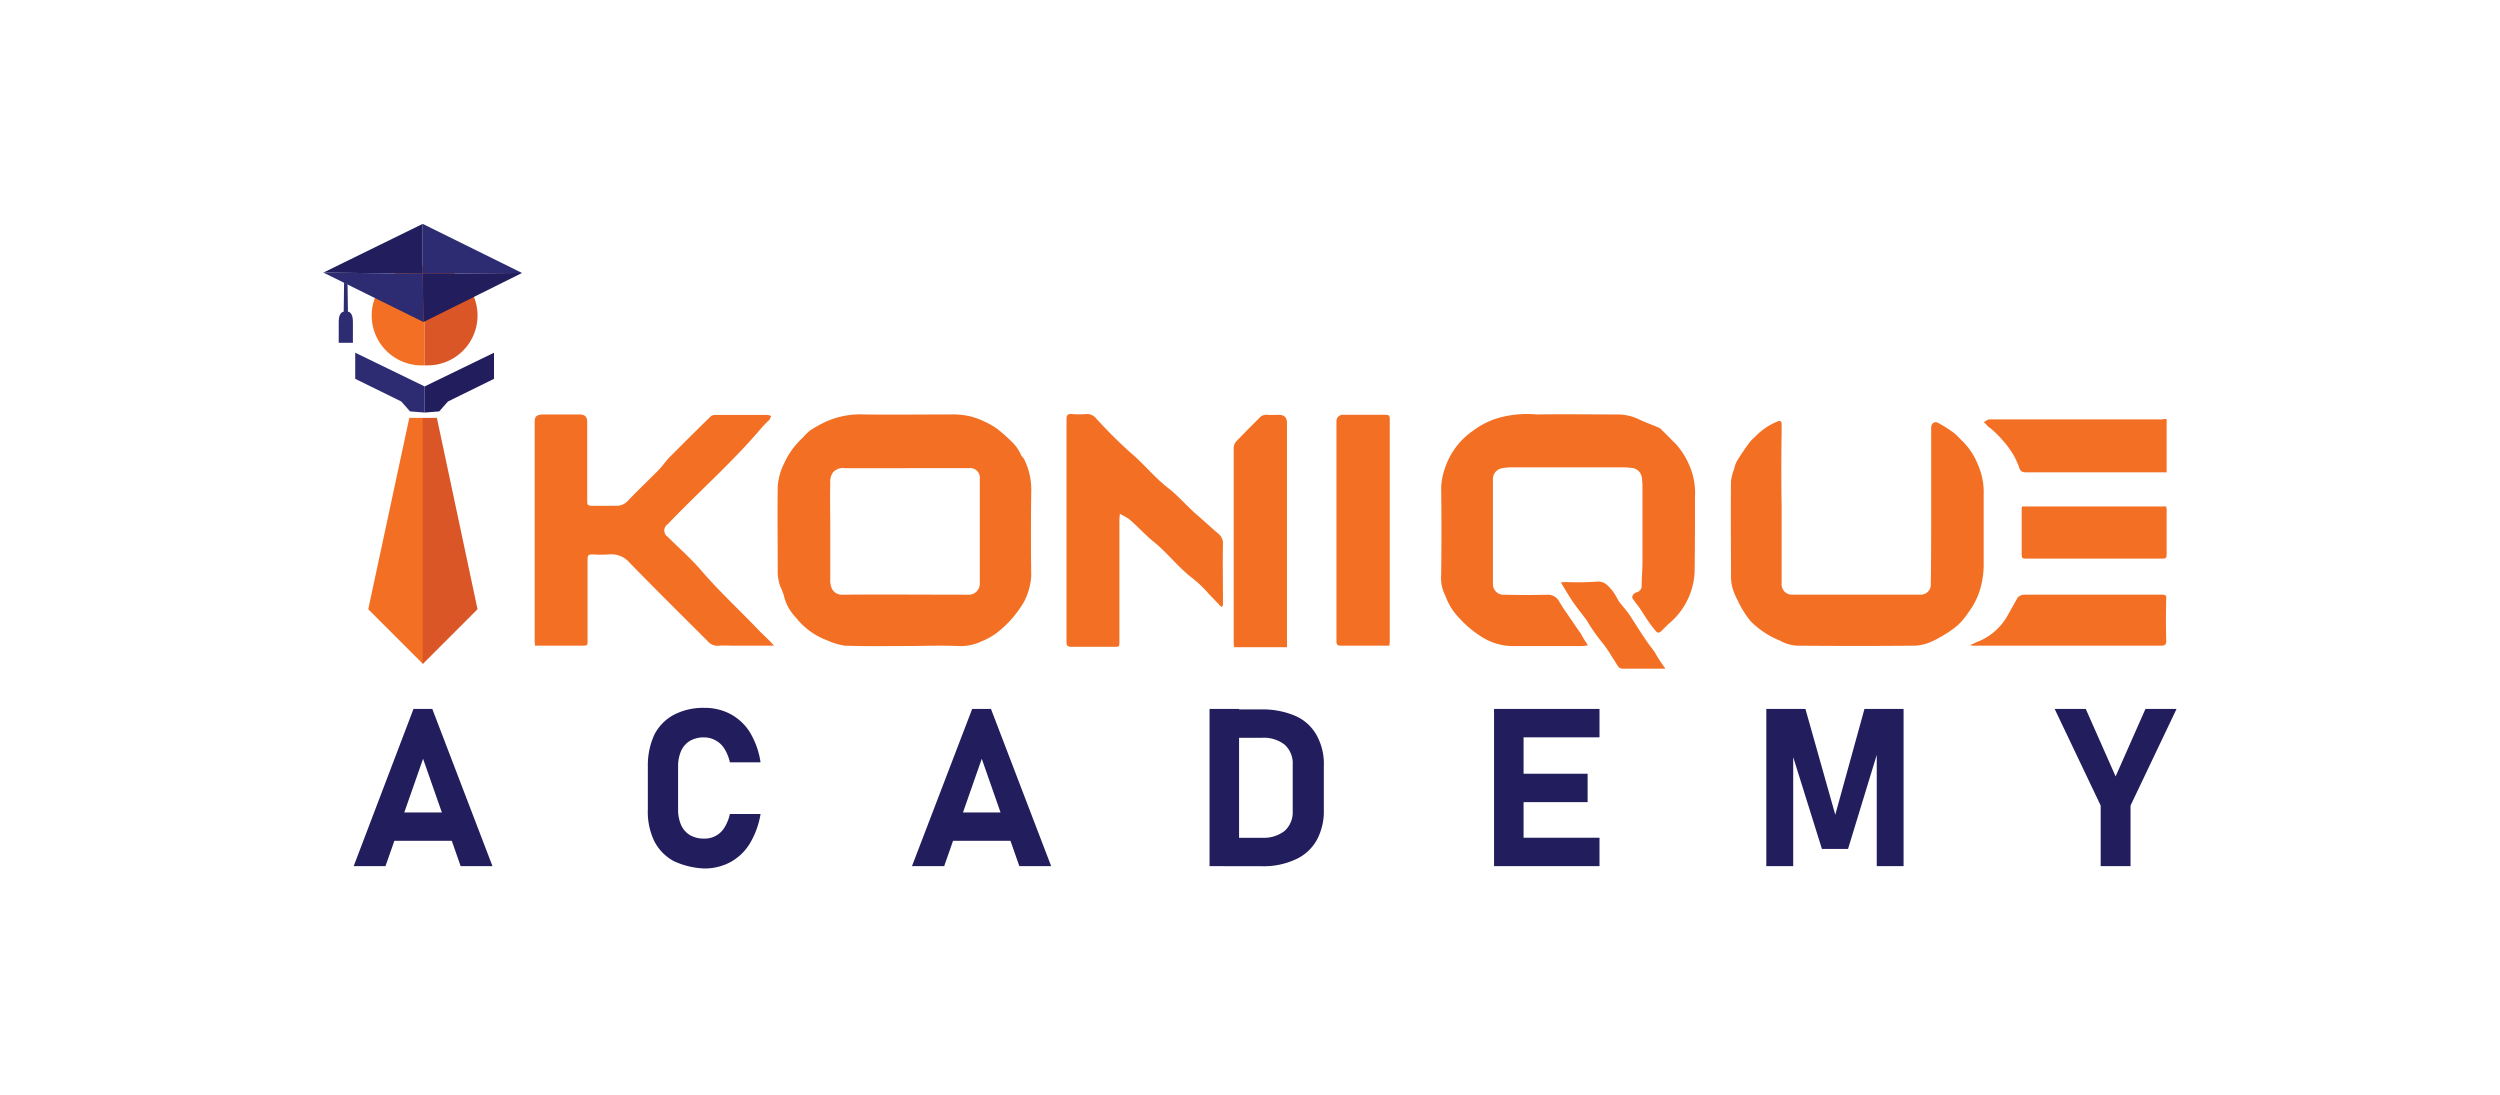 <svg xmlns="http://www.w3.org/2000/svg" xmlns:xlink="http://www.w3.org/1999/xlink" width="201" height="88" viewBox="0 0 201 88">
  <defs>
    <clipPath id="clip-path">
      <rect id="Rectangle_2585" data-name="Rectangle 2585" width="201" height="88" rx="5" transform="translate(1313 5506)" fill="none" stroke="#707070" stroke-width="1"/>
    </clipPath>
  </defs>
  <g id="Mask_Group_200" data-name="Mask Group 200" transform="translate(-1313 -5506)" clip-path="url(#clip-path)">
    <g id="Group_6478" data-name="Group 6478" transform="translate(1304.5 5482.3)">
      <g id="Group_6476" data-name="Group 6476" transform="translate(36.936 45.06)">
        <g id="Group_6473" data-name="Group 6473" transform="translate(14.551 11.925)">
          <path id="Path_9745" data-name="Path 9745" d="M163.2,110.021c-1.634,0-3.237.031-4.871-.031a5.436,5.436,0,0,1-1.326-.4,5.8,5.8,0,0,1-2.62-1.911,3.628,3.628,0,0,1-.925-1.726,5.738,5.738,0,0,0-.308-.771,3.934,3.934,0,0,1-.185-1.017c0-2.312-.031-4.624,0-6.937a4.8,4.8,0,0,1,.524-1.911A6.279,6.279,0,0,1,155,93.25a4.716,4.716,0,0,1,.555-.555,10.919,10.919,0,0,1,1.017-.586,6.708,6.708,0,0,1,3.3-.709c2.343.031,4.655,0,7,0a6.357,6.357,0,0,1,1.7.185,7.184,7.184,0,0,1,1.973.925,13.31,13.31,0,0,1,1.2,1.048,3.3,3.3,0,0,1,.771,1.079c.062.154.247.277.308.462a5.48,5.48,0,0,1,.524,2.528c-.031,2.251-.031,4.532,0,6.782a5.314,5.314,0,0,1-.586,2.066,8.71,8.71,0,0,1-2.158,2.466,5.583,5.583,0,0,1-1.264.709,3.882,3.882,0,0,1-1.881.37c-1.418-.062-2.836,0-4.254,0Zm.062-14.3h-4.9a1.07,1.07,0,0,0-.956.339,1.3,1.3,0,0,0-.216.863c-.031,1.172,0,2.374,0,3.545v4.1a1.823,1.823,0,0,0,.123.832.912.912,0,0,0,.894.493c3.3-.031,6.567,0,9.865,0h.308a.882.882,0,0,0,.832-.894V96.579a.771.771,0,0,0-.832-.863h-5.118Z" transform="translate(-133.423 -91.364)" fill="#f36f23" fill-rule="evenodd"/>
          <path id="Path_9746" data-name="Path 9746" d="M337.795,109.929a3.207,3.207,0,0,1-.462.062h-5.518a4.689,4.689,0,0,1-2.312-.586,8.7,8.7,0,0,1-2.528-2.22,5.2,5.2,0,0,1-.647-1.233,3.119,3.119,0,0,1-.339-1.665c.031-2.343.031-4.717,0-7.06a5.27,5.27,0,0,1,.308-1.541,5.872,5.872,0,0,1,2.189-2.96,6.673,6.673,0,0,1,1.911-1.017,8.461,8.461,0,0,1,3.268-.339c2.158-.031,4.285,0,6.443,0a3.929,3.929,0,0,1,1.665.339c.586.277,1.172.493,1.757.74a.817.817,0,0,1,.185.154l1.141,1.141a6.1,6.1,0,0,1,1.079,1.7,5.507,5.507,0,0,1,.462,2.528c0,2.035,0,4.039-.031,6.073a5.735,5.735,0,0,1-2.127,4.193l-.555.555c-.154.154-.308.154-.432,0a11.748,11.748,0,0,1-.74-.987c-.185-.277-.37-.586-.555-.863l-.555-.74c-.123-.154,0-.432.277-.524a.54.54,0,0,0,.432-.586c0-.617.062-1.233.062-1.85V97.073a5.061,5.061,0,0,0-.062-.709.9.9,0,0,0-.678-.678,6.021,6.021,0,0,0-.709-.062h-9.156a3.8,3.8,0,0,0-.617.062.878.878,0,0,0-.8.894V105a.853.853,0,0,0,.956.863c1.172.031,2.312.031,3.484,0a1.026,1.026,0,0,1,.925.617c.185.277.339.555.524.8.4.586.771,1.141,1.172,1.7A8.947,8.947,0,0,0,337.795,109.929Z" transform="translate(-253.107 -91.333)" fill="#f36f23" fill-rule="evenodd"/>
          <path id="Path_9747" data-name="Path 9747" d="M108.837,109.99h-3.484a8.642,8.642,0,0,0-.894,0,1.038,1.038,0,0,1-.956-.37c-2.1-2.1-4.193-4.162-6.258-6.289a1.954,1.954,0,0,0-1.665-.678,9.075,9.075,0,0,1-1.295,0c-.37,0-.432.062-.432.432v6.443c0,.462,0,.462-.462.462H89.631c0-.123-.031-.247-.031-.37v-17.6c0-.462.154-.586.617-.617h2.99c.432,0,.617.185.617.617v6.2c0,.493,0,.524.524.524h1.819a1.217,1.217,0,0,0,.925-.4c.8-.832,1.634-1.634,2.436-2.436.339-.339.617-.771.956-1.11,1.079-1.079,2.158-2.158,3.237-3.206a.569.569,0,0,1,.37-.154h4.224a1.175,1.175,0,0,1,.308.092c-.062.092-.092.216-.154.308a8.738,8.738,0,0,0-.74.771c-2.312,2.713-4.994,5.056-7.43,7.615a.605.605,0,0,0,0,1.017c.863.863,1.819,1.7,2.62,2.62,1.418,1.665,3.021,3.145,4.532,4.717.4.432.863.832,1.264,1.264A.843.843,0,0,1,108.837,109.99Z" transform="translate(-89.6 -91.364)" fill="#f36f23" fill-rule="evenodd"/>
          <path id="Path_9748" data-name="Path 9748" d="M405.639,99.871v6.289a.826.826,0,0,0,.894.894h10.235a.809.809,0,0,0,.863-.863c.031-2,.031-4.008.031-6.043V93.582c.031-.308.277-.493.555-.339a10.9,10.9,0,0,1,1.264.8c.277.216.493.493.74.709a5.633,5.633,0,0,1,1.2,1.85,5.533,5.533,0,0,1,.462,2.436v5.642a6.885,6.885,0,0,1-.432,2.374,6.315,6.315,0,0,1-.832,1.48,5.048,5.048,0,0,1-.832.987,8.1,8.1,0,0,1-1.357.925,6.47,6.47,0,0,1-.925.462,3.6,3.6,0,0,1-1.11.247q-4.763.046-9.526,0a3.132,3.132,0,0,1-1.356-.4,7.041,7.041,0,0,1-2.343-1.541,7.722,7.722,0,0,1-1.079-1.726,5.216,5.216,0,0,1-.4-.956,3.682,3.682,0,0,1-.123-1.017c0-2.528-.031-5.056,0-7.584a3.642,3.642,0,0,1,.247-.956,2.154,2.154,0,0,1,.277-.74c.308-.493.647-.987.987-1.449.185-.216.4-.4.617-.617a5.107,5.107,0,0,1,1.634-1.048c.185-.092.308,0,.308.216v.74c-.031,1.973-.031,3.884,0,5.8Z" transform="translate(-305.382 -92.529)" fill="#f36f23" fill-rule="evenodd"/>
          <path id="Path_9749" data-name="Path 9749" d="M240.755,106.795c-.339-.339-.647-.678-.987-1.017a9.581,9.581,0,0,0-1.264-1.233c-1.2-.894-2.1-2.127-3.268-3.052-.678-.555-1.264-1.233-1.942-1.788a7.275,7.275,0,0,0-.709-.4c0,.185-.031.339-.031.462v9.773c0,.462,0,.462-.462.462H228.7c-.277,0-.4-.062-.4-.37V91.688c0-.339.123-.432.432-.4a7.043,7.043,0,0,0,1.141,0,.922.922,0,0,1,.771.308,38.4,38.4,0,0,0,2.744,2.744c1.079.894,1.942,2,3.052,2.867.832.647,1.511,1.449,2.281,2.127.617.524,1.2,1.079,1.819,1.6a.969.969,0,0,1,.339.8c-.031,1.511,0,3.021,0,4.532v.4C240.817,106.764,240.786,106.795,240.755,106.795Z" transform="translate(-185.54 -91.282)" fill="#f36f23" fill-rule="evenodd"/>
          <path id="Path_9750" data-name="Path 9750" d="M302.954,110.059H299.07c-.308,0-.37-.092-.37-.37V92.055a.513.513,0,0,1,.586-.555h3.391c.247,0,.308.092.308.339v17.943C302.985,109.874,302.954,109.967,302.954,110.059Z" transform="translate(-234.236 -91.433)" fill="#f36f23" fill-rule="evenodd"/>
          <path id="Path_9751" data-name="Path 9751" d="M276.185,110.169h-4.254c0-.123-.031-.247-.031-.37V94.138a.8.8,0,0,1,.216-.524c.617-.647,1.233-1.264,1.85-1.881a.726.726,0,0,1,.647-.247,8.062,8.062,0,0,0,.863,0c.493,0,.709.185.709.709v17.973Z" transform="translate(-215.698 -91.42)" fill="#f36f23" fill-rule="evenodd"/>
          <path id="Path_9752" data-name="Path 9752" d="M482.206,92.6v4.285H470.922c-.277,0-.462-.062-.555-.339a6.438,6.438,0,0,0-.524-1.141,7.449,7.449,0,0,0-.832-1.11,7.606,7.606,0,0,0-.863-.863c-.092-.092-.216-.154-.308-.247a3.517,3.517,0,0,0-.339-.339c.154-.062.308-.216.432-.216H481.8A1.9,1.9,0,0,1,482.206,92.6Z" transform="translate(-350.996 -92.194)" fill="#f36f23" fill-rule="evenodd"/>
          <path id="Path_9753" data-name="Path 9753" d="M463.962,142.439c.308-.154.647-.277.956-.432a4.762,4.762,0,0,0,1.911-1.757c.308-.524.617-1.11.925-1.634a.81.81,0,0,1,.462-.216h11.129c.277,0,.37.062.339.339-.031,1.11-.031,2.22,0,3.36,0,.308-.092.4-.4.4H464.239a1.265,1.265,0,0,1-.339-.031C463.962,142.469,463.962,142.439,463.962,142.439Z" transform="translate(-348.506 -123.874)" fill="#f36f23" fill-rule="evenodd"/>
          <path id="Path_9754" data-name="Path 9754" d="M477.431,115.4h11.592c0,.092.031.185.031.247v3.638c0,.247-.092.308-.308.308H477.739c-.185,0-.339,0-.339-.277v-3.792C477.431,115.523,477.431,115.492,477.431,115.4Z" transform="translate(-357.844 -107.965)" fill="#f36f23" fill-rule="evenodd"/>
          <path id="Path_9755" data-name="Path 9755" d="M365.616,141.985h-3.391a.491.491,0,0,1-.37-.123c-.185-.247-.339-.555-.524-.8a9.256,9.256,0,0,0-.771-1.141,13.845,13.845,0,0,1-1.233-1.757c-.339-.493-.74-.956-1.079-1.449-.37-.524-.678-1.079-1.048-1.665.154,0,.247-.031.37-.031a23.057,23.057,0,0,0,2.528-.031c.647-.062.925.37,1.264.74a6.375,6.375,0,0,1,.462.771c.216.308.462.586.709.894a6.6,6.6,0,0,1,.4.586c.4.617.8,1.264,1.233,1.881.185.277.4.524.586.8A13.737,13.737,0,0,0,365.616,141.985Z" transform="translate(-274.701 -121.509)" fill="#f36f23" fill-rule="evenodd"/>
        </g>
        <g id="Group_6474" data-name="Group 6474" transform="translate(0 35.546)">
          <path id="Path_9756" data-name="Path 9756" d="M47.209,168.2H48.72l4.84,12.64H51l-3.021-8.632-3.021,8.632H42.4Zm-2.5,8.324h6.659v2.281H44.712Z" transform="translate(-42.4 -168.108)" fill="#221d5c"/>
          <path id="Path_9757" data-name="Path 9757" d="M121.2,180.232a3.759,3.759,0,0,1-1.572-1.6,5.417,5.417,0,0,1-.524-2.559v-3.453a5.916,5.916,0,0,1,.524-2.559,3.759,3.759,0,0,1,1.572-1.6,5.114,5.114,0,0,1,2.466-.555,4.349,4.349,0,0,1,2.127.524,4.161,4.161,0,0,1,1.541,1.48,6.542,6.542,0,0,1,.832,2.374H125.7a3.435,3.435,0,0,0-.432-1.079,1.862,1.862,0,0,0-.709-.678,1.883,1.883,0,0,0-.925-.247,2.233,2.233,0,0,0-1.141.277,1.8,1.8,0,0,0-.709.8,3.076,3.076,0,0,0-.247,1.264v3.453a3.076,3.076,0,0,0,.247,1.264,1.8,1.8,0,0,0,.709.8,2.156,2.156,0,0,0,1.141.277,1.83,1.83,0,0,0,1.634-.894,3.435,3.435,0,0,0,.432-1.079h2.466a6.775,6.775,0,0,1-.863,2.374,4.161,4.161,0,0,1-1.541,1.48,4.349,4.349,0,0,1-2.127.524A6.432,6.432,0,0,1,121.2,180.232Z" transform="translate(-95.454 -167.9)" fill="#221d5c"/>
          <path id="Path_9758" data-name="Path 9758" d="M192.84,168.2h1.511l4.84,12.64h-2.559l-3.021-8.632-3.021,8.632H188Zm-2.528,8.324h6.659v2.281h-6.659Z" transform="translate(-143.113 -168.108)" fill="#221d5c"/>
          <path id="Path_9759" data-name="Path 9759" d="M265.6,168.2h2.374v12.64H265.6Zm1.2,10.359h3.021a2.729,2.729,0,0,0,1.819-.555,2.024,2.024,0,0,0,.647-1.6v-3.73a2.024,2.024,0,0,0-.647-1.6,2.729,2.729,0,0,0-1.819-.555H266.8v-2.281h2.99a6.652,6.652,0,0,1,2.713.524,3.6,3.6,0,0,1,1.7,1.541,4.714,4.714,0,0,1,.586,2.466v3.576a4.825,4.825,0,0,1-.555,2.374,3.666,3.666,0,0,1-1.7,1.572,6.129,6.129,0,0,1-2.744.555h-2.96v-2.281Z" transform="translate(-196.789 -168.108)" fill="#221d5c"/>
          <path id="Path_9760" data-name="Path 9760" d="M339.8,168.2h2.374v12.64H339.8Zm.863,0h7.615v2.281h-7.615Zm0,5.21h6.659v2.281h-6.659Zm0,5.148h7.615v2.281h-7.615Z" transform="translate(-248.114 -168.108)" fill="#221d5c"/>
          <path id="Path_9761" data-name="Path 9761" d="M418.692,168.2h3.145v12.64h-2.158v-9.8l.092.555-2.4,7.861h-2.1l-2.4-7.676.092-.74v9.8H410.8V168.2h3.145l2.4,8.509Z" transform="translate(-297.225 -168.108)" fill="#221d5c"/>
          <path id="Path_9762" data-name="Path 9762" d="M492.1,175.969v4.871h-2.4v-4.871L486,168.2h2.5l2.4,5.426,2.4-5.426h2.5Z" transform="translate(-349.241 -168.108)" fill="#221d5c"/>
        </g>
        <g id="Group_6475" data-name="Group 6475" transform="translate(0.123)">
          <path id="Path_9763" data-name="Path 9763" d="M42.8,75.3v2.1l3.7,1.819.709.8,1.172.092v-2.1Z" transform="translate(-42.8 -68.302)" fill="#2d2c73"/>
          <path id="Path_9764" data-name="Path 9764" d="M66.48,75.3v2.1l-3.7,1.819-.709.8-1.172.092v-2.1Z" transform="translate(-55.32 -68.302)" fill="#221d5c"/>
          <path id="Path_9765" data-name="Path 9765" d="M49.5,92.3h1.11v19.792L46.2,107.684Z" transform="translate(-45.152 -80.061)" fill="#f36f23"/>
          <path id="Path_9766" data-name="Path 9766" d="M61.541,92.3H60.4v19.792l4.409-4.409Z" transform="translate(-54.974 -80.061)" fill="#db5626"/>
          <path id="Path_9767" data-name="Path 9767" d="M51.108,52.6a4.008,4.008,0,1,0,0,8.016h.247V52.631C51.293,52.631,51.2,52.6,51.108,52.6Z" transform="translate(-45.774 -52.6)" fill="#f36f23"/>
          <path id="Path_9768" data-name="Path 9768" d="M61.147,52.6a4.008,4.008,0,0,1,0,8.016H60.9V52.631C60.992,52.631,61.054,52.6,61.147,52.6Z" transform="translate(-55.32 -52.6)" fill="#db5626"/>
        </g>
      </g>
      <g id="Group_6477" data-name="Group 6477" transform="translate(34.5 41.7)">
        <path id="Path_9769" data-name="Path 9769" d="M34.5,45.615,42.485,41.7v4.008Z" transform="translate(-34.5 -41.7)" fill="#221d5c"/>
        <path id="Path_9770" data-name="Path 9770" d="M68.385,45.646,60.4,41.7v4.008Z" transform="translate(-52.415 -41.7)" fill="#2d2c73"/>
        <path id="Path_9771" data-name="Path 9771" d="M34.5,54.4l8.046,3.977-.062-3.884Z" transform="translate(-34.5 -50.485)" fill="#2d2c73"/>
        <path id="Path_9772" data-name="Path 9772" d="M68.385,54.5l-7.923,3.946L60.4,54.562Z" transform="translate(-52.415 -50.554)" fill="#221d5c"/>
        <path id="Path_9773" data-name="Path 9773" d="M39.641,61.771v-1.7c0-.8-.4-.8-.4-.8l-.031-2.189-.154-.092v-.062h-.031l-.031-.031v.062l-.062-.031L38.9,59.274s-.4,0-.4.8v1.7h1.141Z" transform="translate(-37.267 -52.214)" fill="#2d2c73"/>
      </g>
    </g>
  </g>
</svg>
